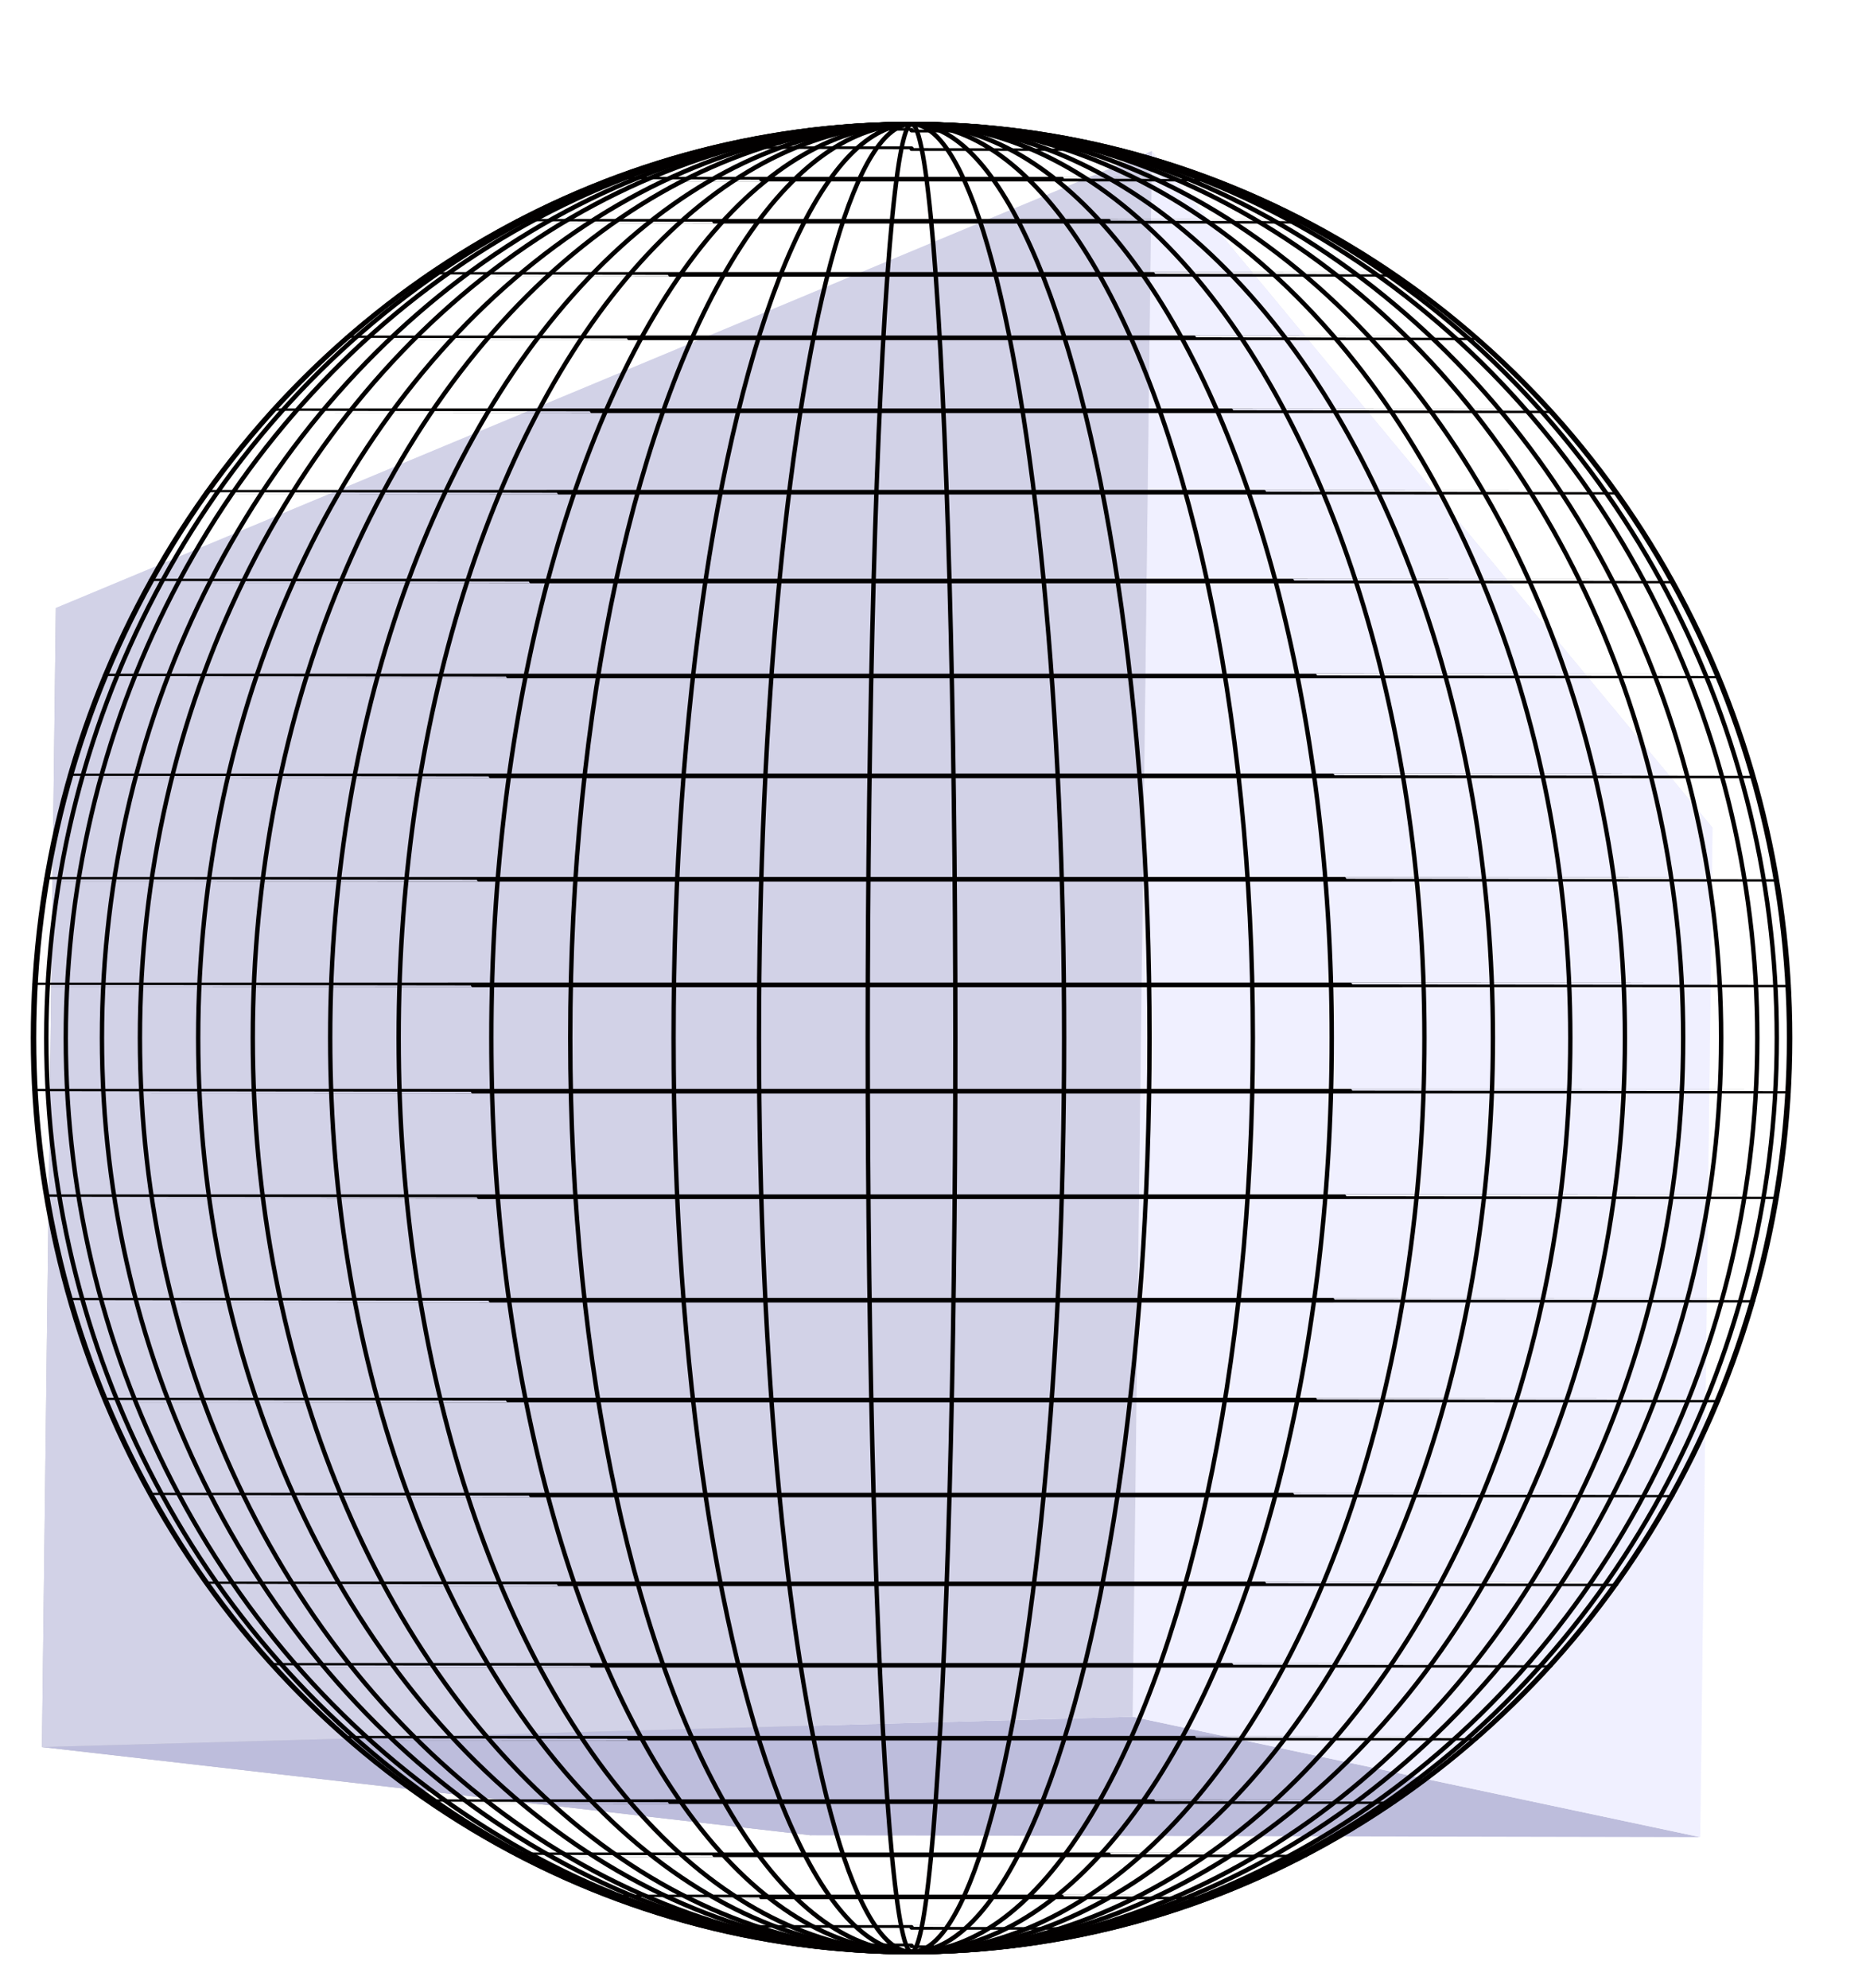 <?xml version="1.0" encoding="UTF-8" standalone="no"?>
<!-- Created with Inkscape (http://www.inkscape.org/) -->

<svg
   sodipodi:docname="relaxed.svg"
   inkscape:version="1.2.1 (9c6d41e, 2022-07-14)"
   id="svg5"
   version="1.1"
   viewBox="0 0 99.801 106.357"
   height="106.357mm"
   width="99.801mm"
   xmlns:inkscape="http://www.inkscape.org/namespaces/inkscape"
   xmlns:sodipodi="http://sodipodi.sourceforge.net/DTD/sodipodi-0.dtd"
   xmlns="http://www.w3.org/2000/svg"
   xmlns:svg="http://www.w3.org/2000/svg">
  <sodipodi:namedview
     id="namedview7"
     pagecolor="#ffffff"
     bordercolor="#000000"
     borderopacity="0.25"
     inkscape:showpageshadow="2"
     inkscape:pageopacity="0.0"
     inkscape:pagecheckerboard="0"
     inkscape:deskcolor="#d1d1d1"
     inkscape:document-units="mm"
     showgrid="false"
     inkscape:zoom="1.4056149"
     inkscape:cx="191.73104"
     inkscape:cy="235.12842"
     inkscape:window-width="1680"
     inkscape:window-height="927"
     inkscape:window-x="0"
     inkscape:window-y="25"
     inkscape:window-maximized="1"
     inkscape:current-layer="layer1" />
  <defs
     id="defs2">
    <linearGradient
       id="linearGradient25596"
       inkscape:swatch="solid">
      <stop
         style="stop-color:#000000;stop-opacity:1;"
         offset="0"
         id="stop25594" />
    </linearGradient>
    <inkscape:perspective
       sodipodi:type="inkscape:persp3d"
       inkscape:vp_x="-153.5249 : 8.5743596 : 1"
       inkscape:vp_y="12.217 : 999.92539 : 0"
       inkscape:vp_z="146.00332 : -3.6045421 : 1"
       inkscape:persp3d-origin="32.400181 : -52.755302 : 1"
       id="perspective794" />
  </defs>
  <g
     inkscape:label="Layer 1"
     inkscape:groupmode="layer"
     id="layer1"
     transform="translate(-55.615, -114.617)">
    <g
       sodipodi:type="inkscape:box3d"
       id="g1149"
       style="opacity:0.369;fill:none;stroke:#000000;stroke-width:1.999;stroke-linejoin:round;stroke-dasharray:1.999, 1.999;stroke-dashoffset:0"
       inkscape:perspectiveID="#perspective794"
       inkscape:corner0="0.19882143 : 0.066520524 : 0 : 1"
       inkscape:corner7="-0.12782136 : 0.13957443 : 0.4807351 : 1">
      <path
         sodipodi:type="inkscape:box3dside"
         id="path1161"
         style="fill:#e9e9ff;fill-rule:evenodd;stroke:none;stroke-width:1.999;stroke-linejoin:round;stroke-dasharray:1.999, 1.999;stroke-dashoffset:0"
         inkscape:box3dsidetype="11"
         d="m 99.006,212.798 47.543,0.096 0.66,-53.993 -47.671,10.405 z"
         points="146.549,212.894 147.209,158.901 99.538,169.305 99.006,212.798 " />
      <path
         sodipodi:type="inkscape:box3dside"
         id="path1151"
         style="fill:#353564;fill-rule:evenodd;stroke:none;stroke-width:1.999;stroke-linejoin:round;stroke-dasharray:1.999, 1.999;stroke-dashoffset:0"
         inkscape:box3dsidetype="6"
         d="m 57.858,208.074 0.744,-60.934 40.935,22.165 -0.531,43.493 z"
         points="58.603,147.14 99.538,169.305 99.006,212.798 57.858,208.074 " />
      <path
         sodipodi:type="inkscape:box3dside"
         id="path1159"
         style="fill:#afafde;fill-rule:evenodd;stroke:none;stroke-width:1.999;stroke-linejoin:round;stroke-dasharray:1.999, 1.999;stroke-dashoffset:0"
         inkscape:box3dsidetype="13"
         d="m 58.603,147.14 58.616,-24.441 29.99,36.201 -47.671,10.405 z"
         points="117.219,122.7 147.209,158.901 99.538,169.305 58.603,147.14 " />
      <path
         sodipodi:type="inkscape:box3dside"
         id="path1153"
         style="fill:#4d4d9f;fill-rule:evenodd;stroke:none;stroke-width:1.999;stroke-linejoin:round;stroke-dasharray:1.999, 1.999;stroke-dashoffset:0"
         inkscape:box3dsidetype="5"
         d="m 57.858,208.074 58.337,-1.62 30.354,6.44 -47.543,-0.096 z"
         points="116.195,206.454 146.549,212.894 99.006,212.798 57.858,208.074 " />
      <path
         sodipodi:type="inkscape:box3dside"
         id="path1157"
         style="fill:#d7d7ff;fill-rule:evenodd;stroke:none;stroke-width:1.999;stroke-linejoin:round;stroke-dasharray:1.999, 1.999;stroke-dashoffset:0"
         inkscape:box3dsidetype="14"
         d="m 116.195,206.454 1.023,-83.754 29.99,36.201 -0.66,53.993 z"
         points="117.219,122.7 147.209,158.901 146.549,212.894 116.195,206.454 " />
      <path
         sodipodi:type="inkscape:box3dside"
         id="path1155"
         style="fill:#8686bf;fill-rule:evenodd;stroke:none;stroke-width:1.999;stroke-linejoin:round;stroke-dasharray:1.999, 1.999;stroke-dashoffset:0"
         inkscape:box3dsidetype="3"
         d="m 57.858,208.074 58.337,-1.62 1.023,-83.754 -58.616,24.441 z"
         points="116.195,206.454 117.219,122.7 58.603,147.14 57.858,208.074 " />
    </g>
    <g
       inkscape:label="WireframeSphere"
       transform="matrix(0.888,0,0,0.924,104.368,170.146)"
       id="g21880"
       style="opacity:1;fill:none;fill-opacity:1;fill-rule:nonzero;stroke:#020000;stroke-opacity:1">
      <g
         inkscape:label="Lines of Longitude"
         id="g21822"
         style="fill:none;fill-opacity:1;fill-rule:nonzero;stroke:#020000;stroke-opacity:1">
        <ellipse
           style="fill:none;fill-opacity:1;fill-rule:nonzero;stroke:#020000;stroke-width:0.265;stroke-opacity:1"
           id="path21794"
           cx="0"
           cy="0"
           rx="52.114"
           ry="52.917" />
        <ellipse
           style="fill:none;fill-opacity:1;fill-rule:nonzero;stroke:#020000;stroke-width:0.265;stroke-opacity:1"
           id="path21796"
           cx="0"
           cy="0"
           rx="52.852"
           ry="52.917" />
        <ellipse
           style="fill:none;fill-opacity:1;fill-rule:nonzero;stroke:#020000;stroke-width:0.265;stroke-opacity:1"
           id="path21798"
           cx="0"
           cy="0"
           rx="50.94"
           ry="52.917" />
        <ellipse
           style="fill:none;fill-opacity:1;fill-rule:nonzero;stroke:#020000;stroke-width:0.265;stroke-opacity:1"
           id="path21800"
           cx="0"
           cy="0"
           rx="46.474"
           ry="52.917" />
        <ellipse
           style="fill:none;fill-opacity:1;fill-rule:nonzero;stroke:#020000;stroke-width:0.265;stroke-opacity:1"
           id="path21802"
           cx="0"
           cy="0"
           rx="39.677"
           ry="52.917" />
        <ellipse
           style="fill:none;fill-opacity:1;fill-rule:nonzero;stroke:#020000;stroke-width:0.265;stroke-opacity:1"
           id="path21804"
           cx="0"
           cy="0"
           rx="30.891"
           ry="52.917" />
        <ellipse
           style="fill:none;fill-opacity:1;fill-rule:nonzero;stroke:#020000;stroke-width:0.265;stroke-opacity:1"
           id="path21806"
           cx="0"
           cy="0"
           rx="20.556"
           ry="52.917" />
        <ellipse
           style="fill:none;fill-opacity:1;fill-rule:nonzero;stroke:#020000;stroke-width:0.265;stroke-opacity:1"
           id="path21808"
           cx="0"
           cy="0"
           rx="9.19"
           ry="52.917" />
        <ellipse
           style="fill:none;fill-opacity:1;fill-rule:nonzero;stroke:#020000;stroke-width:0.265;stroke-opacity:1"
           id="path21810"
           cx="0"
           cy="0"
           rx="2.639"
           ry="52.917" />
        <ellipse
           style="fill:none;fill-opacity:1;fill-rule:nonzero;stroke:#020000;stroke-width:0.265;stroke-opacity:1"
           id="path21812"
           cx="0"
           cy="0"
           rx="14.333"
           ry="52.917" />
        <ellipse
           style="fill:none;fill-opacity:1;fill-rule:nonzero;stroke:#020000;stroke-width:0.265;stroke-opacity:1"
           id="path21814"
           cx="0"
           cy="0"
           rx="25.309"
           ry="52.917" />
        <ellipse
           style="fill:none;fill-opacity:1;fill-rule:nonzero;stroke:#020000;stroke-width:0.265;stroke-opacity:1"
           id="path21816"
           cx="0"
           cy="0"
           rx="35.015"
           ry="52.917" />
        <ellipse
           style="fill:none;fill-opacity:1;fill-rule:nonzero;stroke:#020000;stroke-width:0.265;stroke-opacity:1"
           id="path21818"
           cx="0"
           cy="0"
           rx="42.966"
           ry="52.917" />
        <ellipse
           style="fill:none;fill-opacity:1;fill-rule:nonzero;stroke:#020000;stroke-width:0.265;stroke-opacity:1"
           id="path21820"
           cx="0"
           cy="0"
           rx="48.762"
           ry="52.917" />
      </g>
      <g
         inkscape:label="Lines of Latitude"
         id="g21876"
         style="fill:none;fill-opacity:1;fill-rule:nonzero;stroke:#020000;stroke-opacity:1">
        <ellipse
           style="fill:none;fill-opacity:1;fill-rule:nonzero;stroke:#020000;stroke-width:0.265;stroke-opacity:1"
           id="path21824"
           cx="0"
           cy="52.559"
           rx="6.143"
           ry="0.001" />
        <ellipse
           style="fill:none;fill-opacity:1;fill-rule:nonzero;stroke:#020000;stroke-width:0.265;stroke-opacity:1"
           id="path21826"
           cx="0"
           cy="51.49"
           rx="12.203"
           ry="0.001" />
        <ellipse
           style="fill:none;fill-opacity:1;fill-rule:nonzero;stroke:#020000;stroke-width:0.265;stroke-opacity:1"
           id="path21828"
           cx="0"
           cy="49.725"
           rx="18.099"
           ry="0.001" />
        <ellipse
           style="fill:none;fill-opacity:1;fill-rule:nonzero;stroke:#020000;stroke-width:0.265;stroke-opacity:1"
           id="path21830"
           cx="0"
           cy="47.288"
           rx="23.749"
           ry="0.001" />
        <ellipse
           style="fill:none;fill-opacity:1;fill-rule:nonzero;stroke:#020000;stroke-width:0.265;stroke-opacity:1"
           id="path21832"
           cx="0"
           cy="44.211"
           rx="29.078"
           ry="0.001" />
        <ellipse
           style="fill:none;fill-opacity:1;fill-rule:nonzero;stroke:#020000;stroke-width:0.265;stroke-opacity:1"
           id="path21834"
           cx="0"
           cy="40.537"
           rx="34.014"
           ry="0.001" />
        <ellipse
           style="fill:none;fill-opacity:1;fill-rule:nonzero;stroke:#020000;stroke-width:0.265;stroke-opacity:1"
           id="path21836"
           cx="0"
           cy="36.314"
           rx="38.49"
           ry="0.001" />
        <ellipse
           style="fill:none;fill-opacity:1;fill-rule:nonzero;stroke:#020000;stroke-width:0.265;stroke-opacity:1"
           id="path21838"
           cx="0"
           cy="31.6"
           rx="42.446"
           ry="0.001" />
        <ellipse
           style="fill:none;fill-opacity:1;fill-rule:nonzero;stroke:#020000;stroke-width:0.265;stroke-opacity:1"
           id="path21840"
           cx="0"
           cy="26.458"
           rx="45.827"
           ry="0.001" />
        <ellipse
           style="fill:none;fill-opacity:1;fill-rule:nonzero;stroke:#020000;stroke-width:0.265;stroke-opacity:1"
           id="path21842"
           cx="0"
           cy="20.959"
           rx="48.589"
           ry="0.001" />
        <ellipse
           style="fill:none;fill-opacity:1;fill-rule:nonzero;stroke:#020000;stroke-width:0.265;stroke-opacity:1"
           id="path21844"
           cx="0"
           cy="15.177"
           rx="50.694"
           ry="0.001" />
        <ellipse
           style="fill:none;fill-opacity:1;fill-rule:nonzero;stroke:#020000;stroke-width:0.265;stroke-opacity:1"
           id="path21846"
           cx="0"
           cy="9.189"
           rx="52.113"
           ry="0.001" />
        <ellipse
           style="fill:none;fill-opacity:1;fill-rule:nonzero;stroke:#020000;stroke-width:0.265;stroke-opacity:1"
           id="path21848"
           cx="0"
           cy="3.077"
           rx="52.827"
           ry="0.001" />
        <ellipse
           style="fill:none;fill-opacity:1;fill-rule:nonzero;stroke:#020000;stroke-width:0.265;stroke-opacity:1"
           id="path21850"
           cx="0"
           cy="-3.077"
           rx="52.827"
           ry="0.001" />
        <ellipse
           style="fill:none;fill-opacity:1;fill-rule:nonzero;stroke:#020000;stroke-width:0.265;stroke-opacity:1"
           id="path21852"
           cx="0"
           cy="-9.189"
           rx="52.113"
           ry="0.001" />
        <ellipse
           style="fill:none;fill-opacity:1;fill-rule:nonzero;stroke:#020000;stroke-width:0.265;stroke-opacity:1"
           id="path21854"
           cx="0"
           cy="-15.177"
           rx="50.694"
           ry="0.001" />
        <ellipse
           style="fill:none;fill-opacity:1;fill-rule:nonzero;stroke:#020000;stroke-width:0.265;stroke-opacity:1"
           id="path21856"
           cx="0"
           cy="-20.959"
           rx="48.589"
           ry="0.001" />
        <ellipse
           style="fill:none;fill-opacity:1;fill-rule:nonzero;stroke:#020000;stroke-width:0.265;stroke-opacity:1"
           id="path21858"
           cx="0"
           cy="-26.458"
           rx="45.827"
           ry="0.001" />
        <ellipse
           style="fill:none;fill-opacity:1;fill-rule:nonzero;stroke:#020000;stroke-width:0.265;stroke-opacity:1"
           id="path21860"
           cx="0"
           cy="-31.6"
           rx="42.446"
           ry="0.001" />
        <ellipse
           style="fill:none;fill-opacity:1;fill-rule:nonzero;stroke:#020000;stroke-width:0.265;stroke-opacity:1"
           id="path21862"
           cx="0"
           cy="-36.314"
           rx="38.49"
           ry="0.001" />
        <ellipse
           style="fill:none;fill-opacity:1;fill-rule:nonzero;stroke:#020000;stroke-width:0.265;stroke-opacity:1"
           id="path21864"
           cx="0"
           cy="-40.537"
           rx="34.014"
           ry="0.001" />
        <ellipse
           style="fill:none;fill-opacity:1;fill-rule:nonzero;stroke:#020000;stroke-width:0.265;stroke-opacity:1"
           id="path21866"
           cx="0"
           cy="-44.211"
           rx="29.078"
           ry="0.001" />
        <ellipse
           style="fill:none;fill-opacity:1;fill-rule:nonzero;stroke:#020000;stroke-width:0.265;stroke-opacity:1"
           id="path21868"
           cx="0"
           cy="-47.288"
           rx="23.749"
           ry="0.001" />
        <ellipse
           style="fill:none;fill-opacity:1;fill-rule:nonzero;stroke:#020000;stroke-width:0.265;stroke-opacity:1"
           id="path21870"
           cx="0"
           cy="-49.725"
           rx="18.099"
           ry="0.001" />
        <ellipse
           style="fill:none;fill-opacity:1;fill-rule:nonzero;stroke:#020000;stroke-width:0.265;stroke-opacity:1"
           id="path21872"
           cx="0"
           cy="-51.49"
           rx="12.203"
           ry="0.001" />
        <ellipse
           style="fill:none;fill-opacity:1;fill-rule:nonzero;stroke:#020000;stroke-width:0.265;stroke-opacity:1"
           id="path21874"
           cx="0"
           cy="-52.559"
           rx="6.143"
           ry="0.001" />
      </g>
      <circle
         style="fill:none;fill-opacity:1;fill-rule:nonzero;stroke:#020000;stroke-width:0.265;stroke-opacity:1"
         id="path21878"
         cx="0"
         cy="0"
         r="52.917" />
    </g>
  </g>
</svg>
